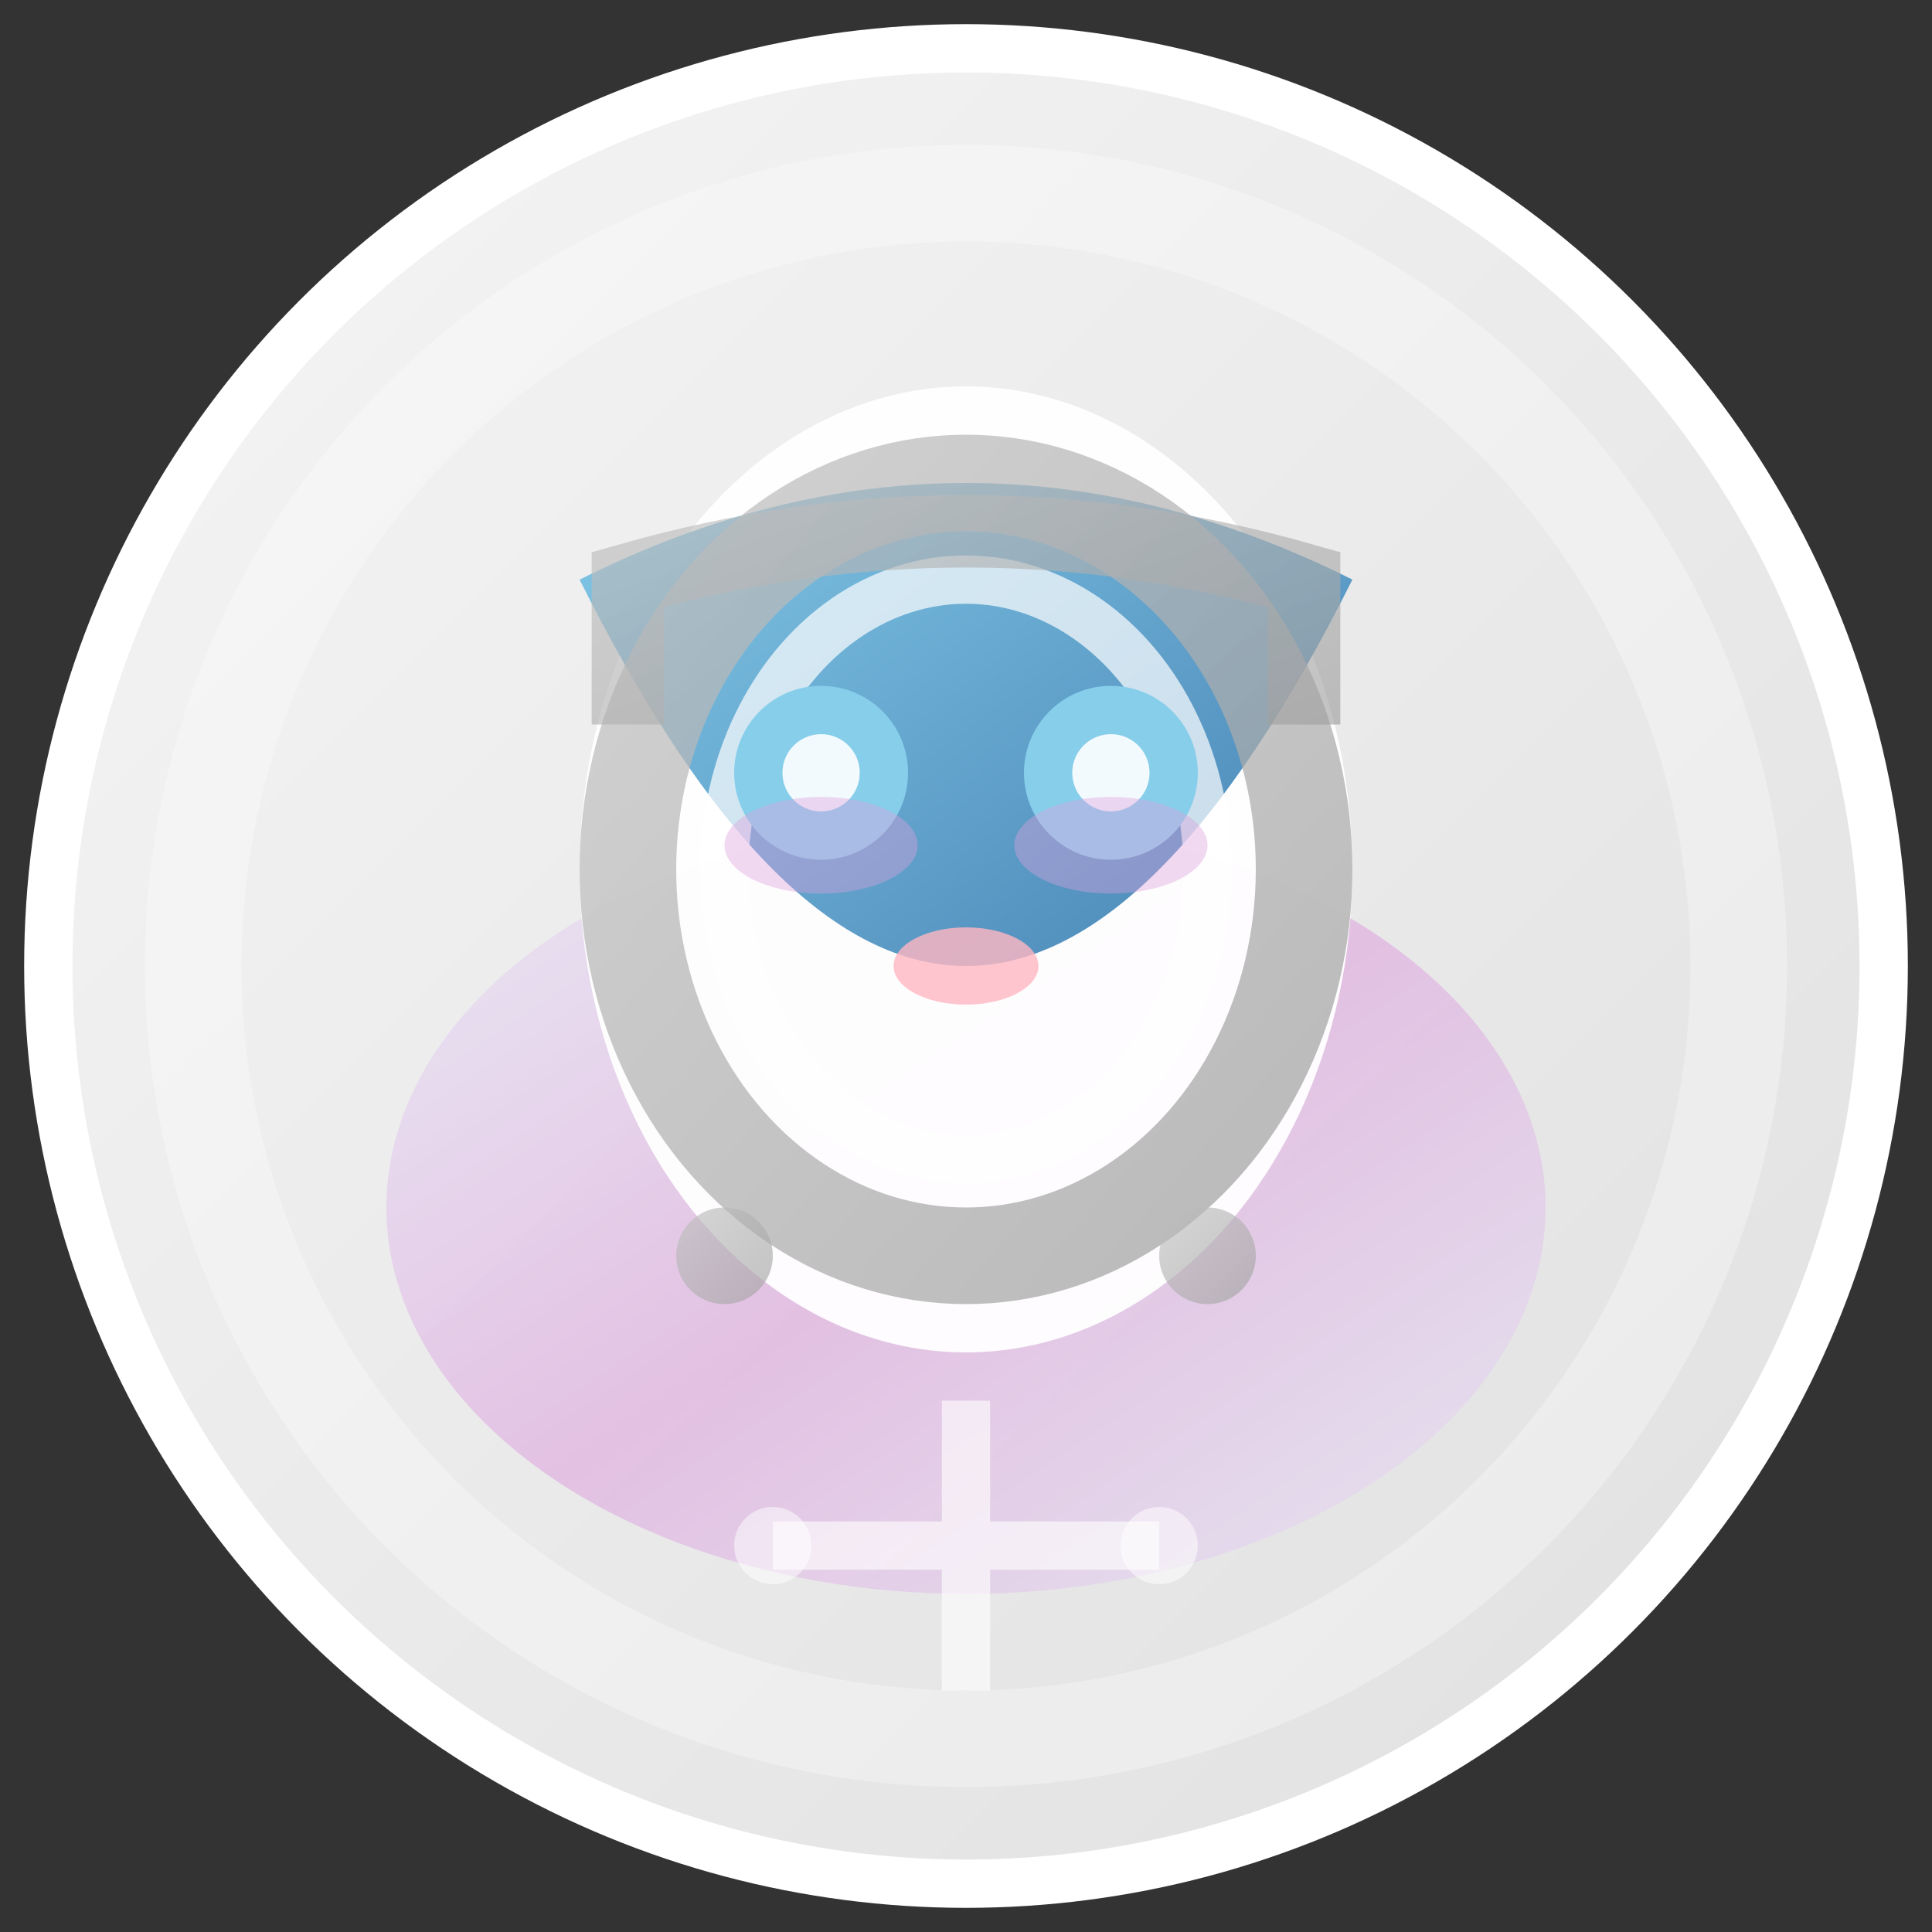 <svg width="40" height="40" viewBox="0 0 40 40" xmlns="http://www.w3.org/2000/svg">
  <rect x="0" y="0" width="40" height="40" fill="#333333" stroke="none"/>
  <!-- Fundo com gradiente cinza claro -->
  <defs>
    <linearGradient id="bgGradient" x1="0%" y1="0%" x2="100%" y2="100%">
      <stop offset="0%" style="stop-color:#f5f5f5;stop-opacity:1" />
      <stop offset="100%" style="stop-color:#e0e0e0;stop-opacity:1" />
    </linearGradient>
    <linearGradient id="hairGradient" x1="0%" y1="0%" x2="100%" y2="100%">
      <stop offset="0%" style="stop-color:#87CEEB;stop-opacity:1" />
      <stop offset="100%" style="stop-color:#4682B4;stop-opacity:1" />
    </linearGradient>
    <linearGradient id="visorGradient" x1="0%" y1="0%" x2="100%" y2="100%">
      <stop offset="0%" style="stop-color:#C0C0C0;stop-opacity:0.8" />
      <stop offset="100%" style="stop-color:#A0A0A0;stop-opacity:0.8" />
    </linearGradient>
    <linearGradient id="clothesGradient" x1="0%" y1="0%" x2="100%" y2="100%">
      <stop offset="0%" style="stop-color:#E6E6FA;stop-opacity:0.7" />
      <stop offset="50%" style="stop-color:#DDA0DD;stop-opacity:0.7" />
      <stop offset="100%" style="stop-color:#E6E6FA;stop-opacity:0.7" />
    </linearGradient>
  </defs>
  
  <!-- Círculo de fundo com halo -->
  <circle cx="20" cy="20" r="19" fill="url(#bgGradient)" stroke="#fff" stroke-width="1"/>
  <circle cx="20" cy="20" r="16" fill="none" stroke="#fff" stroke-width="2" opacity="0.3"/>
  
  <!-- Roupas iridescentes (parte superior) -->
  <ellipse cx="20" cy="25" rx="12" ry="8" fill="url(#clothesGradient)" opacity="0.8"/>
  
  <!-- Cabeça/rosto -->
  <ellipse cx="20" cy="18" rx="8" ry="10" fill="#fff" opacity="0.95"/>
  
  <!-- Cabelo azul claro em bob cut -->
  <path d="M12 12 Q20 8 28 12 Q26 16 24 18 Q22 20 20 20 Q18 20 16 18 Q14 16 12 12" fill="url(#hairGradient)"/>
  
  <!-- Visor futurista transparente -->
  <ellipse cx="20" cy="18" rx="7" ry="8" fill="none" stroke="url(#visorGradient)" stroke-width="2" opacity="0.9"/>
  <ellipse cx="20" cy="18" rx="5" ry="6" fill="none" stroke="#fff" stroke-width="1" opacity="0.7"/>
  
  <!-- Estrutura metálica do headset -->
  <path d="M13 15 L13 12 Q20 10 27 12 L27 15" stroke="url(#visorGradient)" stroke-width="1.5" fill="none" opacity="0.8"/>
  
  <!-- Olhos azuis com sombra roxa -->
  <circle cx="17" cy="16" r="1.8" fill="#87CEEB"/>
  <circle cx="23" cy="16" r="1.8" fill="#87CEEB"/>
  <circle cx="17" cy="16" r="0.8" fill="#fff" opacity="0.9"/>
  <circle cx="23" cy="16" r="0.8" fill="#fff" opacity="0.9"/>
  
  <!-- Sombra roxa nos olhos -->
  <ellipse cx="17" cy="17.5" rx="2" ry="1" fill="#DDA0DD" opacity="0.4"/>
  <ellipse cx="23" cy="17.5" rx="2" ry="1" fill="#DDA0DD" opacity="0.4"/>
  
  <!-- Boca suave -->
  <ellipse cx="20" cy="20" rx="1.5" ry="0.8" fill="#FFB6C1" opacity="0.8"/>
  
  <!-- Colar metálico -->
  <path d="M15 26 L25 26" stroke="url(#visorGradient)" stroke-width="2" opacity="0.9"/>
  <circle cx="15" cy="26" r="1" fill="url(#visorGradient)" opacity="0.8"/>
  <circle cx="25" cy="26" r="1" fill="url(#visorGradient)" opacity="0.8"/>
  
  <!-- Símbolos de IA (circuitos) -->
  <path d="M16 32 L24 32 M20 29 L20 35" stroke="#fff" stroke-width="1" opacity="0.6"/>
  <circle cx="16" cy="32" r="0.8" fill="#fff" opacity="0.5"/>
  <circle cx="24" cy="32" r="0.8" fill="#fff" opacity="0.5"/>
</svg>
